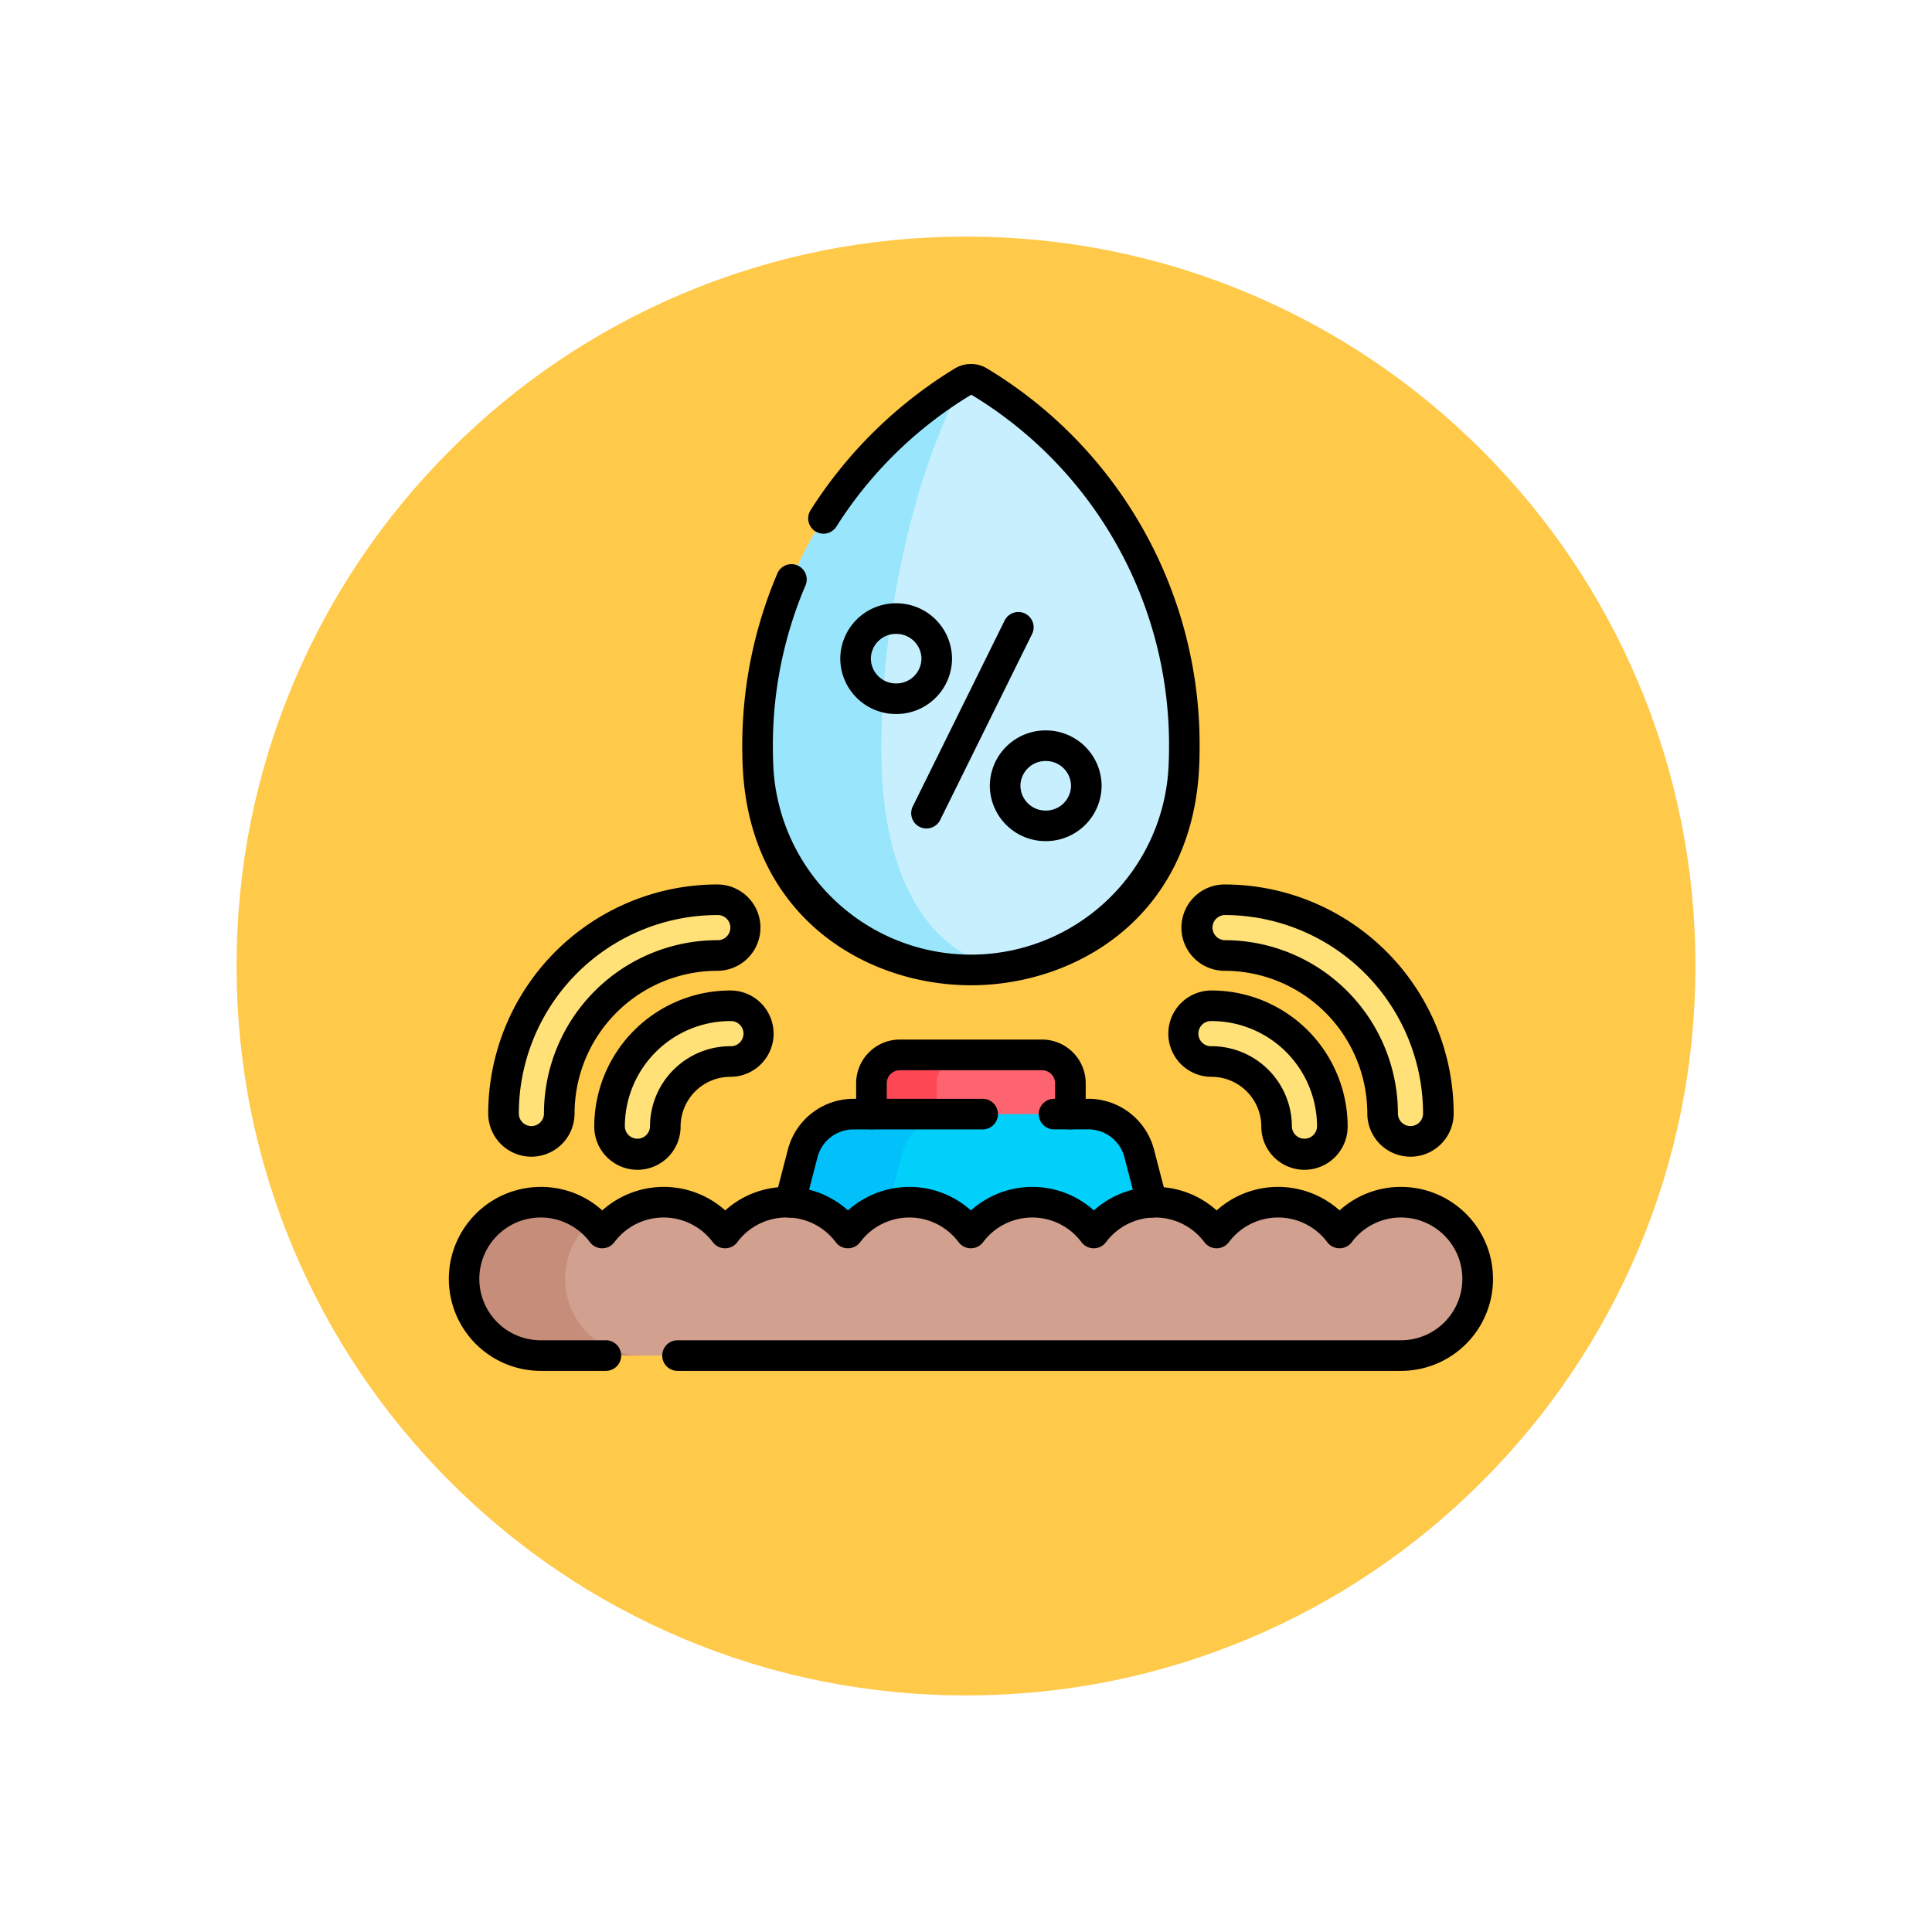 <svg xmlns="http://www.w3.org/2000/svg" xmlns:xlink="http://www.w3.org/1999/xlink" width="98" height="98" viewBox="0 0 98 98">
  <defs>
    <filter id="Path_874925" x="0" y="0" width="98" height="98" filterUnits="userSpaceOnUse">
      <feOffset dy="3" input="SourceAlpha"/>
      <feGaussianBlur stdDeviation="3" result="blur"/>
      <feFlood flood-opacity="0.161"/>
      <feComposite operator="in" in2="blur"/>
      <feComposite in="SourceGraphic"/>
    </filter>
  </defs>
  <g id="Group_1201006" data-name="Group 1201006" transform="translate(162 9561.999)">
    <g id="Group_1200988" data-name="Group 1200988" transform="translate(-913 -19042.008)">
      <g id="Group_1200825" data-name="Group 1200825" transform="translate(475 3388.602)">
        <g id="Group_1187153" data-name="Group 1187153">
          <g id="Group_1182177" data-name="Group 1182177">
            <g id="Group_1181903" data-name="Group 1181903">
              <g id="Group_1181438" data-name="Group 1181438">
                <g id="Group_1111314" data-name="Group 1111314" transform="translate(-734.73 3020.407)">
                  <g transform="matrix(1, 0, 0, 1, 1010.73, 3071)" filter="url(#Path_874925)">
                    <g id="Path_874925-2" data-name="Path 874925" transform="translate(9 6)" fill="#ffc94a">
                      <path d="M 40 78.5 C 34.802 78.5 29.76 77.483 25.015 75.476 C 20.43 73.536 16.313 70.76 12.776 67.224 C 9.24 63.688 6.464 59.57 4.525 54.986 C 2.518 50.24 1.5 45.199 1.5 40 C 1.5 34.802 2.518 29.76 4.525 25.015 C 6.464 20.43 9.24 16.313 12.776 12.776 C 16.313 9.24 20.43 6.464 25.015 4.525 C 29.76 2.518 34.802 1.5 40 1.5 C 45.198 1.5 50.24 2.518 54.985 4.525 C 59.57 6.464 63.687 9.24 67.224 12.776 C 70.76 16.313 73.536 20.43 75.475 25.015 C 77.482 29.76 78.5 34.802 78.5 40 C 78.5 45.199 77.482 50.24 75.475 54.986 C 73.536 59.57 70.76 63.688 67.224 67.224 C 63.687 70.76 59.57 73.536 54.985 75.476 C 50.24 77.483 45.198 78.5 40 78.5 Z" stroke="none"/>
                      <path d="M 40 3 C 35.004 3 30.158 3.978 25.599 5.906 C 21.193 7.77 17.236 10.438 13.837 13.837 C 10.438 17.236 7.77 21.193 5.906 25.599 C 3.978 30.158 3 35.004 3 40 C 3 44.997 3.978 49.842 5.906 54.402 C 7.77 58.807 10.438 62.764 13.837 66.163 C 17.236 69.562 21.193 72.231 25.599 74.094 C 30.158 76.023 35.004 77 40 77 C 44.996 77 49.842 76.023 54.401 74.094 C 58.807 72.231 62.764 69.562 66.163 66.163 C 69.562 62.764 72.23 58.807 74.094 54.402 C 76.022 49.842 77 44.997 77 40 C 77 35.004 76.022 30.158 74.094 25.599 C 72.23 21.193 69.562 17.236 66.163 13.837 C 62.764 10.438 58.807 7.77 54.401 5.906 C 49.842 3.978 44.996 3 40 3 M 40 0 C 62.091 0 80 17.909 80 40 L 80 40 C 80 62.092 62.091 80 40 80 C 17.909 80 0 62.092 0 40 L 0 40 C 0 17.909 17.909 0 40 0 Z" stroke="none" fill="#fff"/>
                    </g>
                  </g>
                </g>
              </g>
            </g>
          </g>
        </g>
      </g>
    </g>
    <g id="humedo" transform="translate(-139.232 -9552.678)">
      <g id="Group_1200996" data-name="Group 1200996" transform="translate(0.776 9.92)">
        <g id="Group_1200995" data-name="Group 1200995">
          <path id="Path_1242748" data-name="Path 1242748" d="M215.868,347.921h-7.213a1.44,1.44,0,0,0-1.44,1.44v3.081h10.093v-3.081A1.44,1.44,0,0,0,215.868,347.921Z" transform="translate(-186.555 -313.652)" fill="#fe646f"/>
          <path id="Path_1242749" data-name="Path 1242749" d="M211.967,347.924a1.44,1.44,0,0,0-1.44,1.44v3.082h-3.312v-3.082a1.44,1.44,0,0,1,1.44-1.44Z" transform="translate(-186.555 -313.655)" fill="#fd4755"/>
          <path id="Path_1242750" data-name="Path 1242750" d="M171.293,376.95H159.379a2.663,2.663,0,0,0-2.578,1.993l-1.927,7.412H175.8l-1.927-7.412A2.663,2.663,0,0,0,171.293,376.95Z" transform="translate(-139.63 -339.678)" fill="#01d0fb"/>
          <path id="Path_1242751" data-name="Path 1242751" d="M164.43,376.946a2.664,2.664,0,0,0-2.578,1.993l-1.926,7.412H154.88l1.926-7.412a2.663,2.663,0,0,1,2.578-1.993Z" transform="translate(-139.634 -339.675)" fill="#01c0fa"/>
          <path id="Path_1242752" data-name="Path 1242752" d="M55.024,427.924a3.89,3.89,0,1,0-3.117-6.217,3.89,3.89,0,0,0-6.233,0,3.89,3.89,0,0,0-6.234,0,3.89,3.89,0,0,0-6.233,0,3.89,3.89,0,0,0-6.233,0,3.89,3.89,0,0,0-6.233,0,3.89,3.89,0,0,0-6.233,0,3.89,3.89,0,1,0-3.117,6.217Z" transform="translate(-7.5 -378.405)" fill="#d1a08f"/>
          <path id="Path_1242753" data-name="Path 1242753" d="M16.51,427.924H11.39a3.89,3.89,0,1,1,2.56-6.818,3.89,3.89,0,0,0,2.56,6.818Z" transform="translate(-7.5 -378.405)" fill="#c68d7a"/>
          <g id="Group_1200989" data-name="Group 1200989" transform="translate(14.882)">
            <path id="Path_1242754" data-name="Path 1242754" d="M162.612,16.771a.811.811,0,0,0-.844,0,21.629,21.629,0,0,0-10.4,18.494q0,.5.023,1c.626,13.8,20.978,13.8,21.6,0q.022-.5.023-1A21.629,21.629,0,0,0,162.612,16.771Z" transform="translate(-151.366 -16.653)" fill="#c8effe"/>
            <path id="Path_1242755" data-name="Path 1242755" d="M163.372,46.986c-5.611.541-11.647-2.809-11.976-10.049q-.022-.495-.022-1a21.631,21.631,0,0,1,10.469-18.535c-2.573,4.706-4.186,12.2-4.186,18.535q0,.5.013,1C157.837,43.172,160.51,46.521,163.372,46.986Z" transform="translate(-151.373 -17.328)" fill="#99e6fc"/>
          </g>
          <g id="Group_1200994" data-name="Group 1200994" transform="translate(1.997 26.398)">
            <g id="Group_1200991" data-name="Group 1200991" transform="translate(34.497)">
              <g id="Group_1200990" data-name="Group 1200990">
                <path id="Path_1242756" data-name="Path 1242756" d="M367.134,274.251a1.414,1.414,0,0,1,1-2.413,10.855,10.855,0,0,1,10.843,10.843,1.413,1.413,0,0,1-2.827,0,8.025,8.025,0,0,0-8.016-8.016A1.409,1.409,0,0,1,367.134,274.251Z" transform="translate(-366.054 -271.838)" fill="#ffe177"/>
                <path id="Path_1242757" data-name="Path 1242757" d="M365.411,330.956a1.409,1.409,0,0,1-.414-1,3.3,3.3,0,0,0-3.3-3.3,1.413,1.413,0,1,1,0-2.827,6.131,6.131,0,0,1,6.131,6.131,1.414,1.414,0,0,1-2.413,1Z" transform="translate(-360.279 -318.447)" fill="#ffe177"/>
              </g>
            </g>
            <g id="Group_1200993" data-name="Group 1200993">
              <g id="Group_1200992" data-name="Group 1200992">
                <path id="Path_1242758" data-name="Path 1242758" d="M38.643,274.251a1.414,1.414,0,0,0-1-2.413A10.855,10.855,0,0,0,26.8,282.681a1.413,1.413,0,1,0,2.827,0,8.025,8.025,0,0,1,8.016-8.016A1.409,1.409,0,0,0,38.643,274.251Z" transform="translate(-26.801 -271.838)" fill="#ffe177"/>
                <path id="Path_1242759" data-name="Path 1242759" d="M81.2,330.956a1.409,1.409,0,0,0,.414-1,3.3,3.3,0,0,1,3.3-3.3,1.413,1.413,0,1,0,0-2.827,6.131,6.131,0,0,0-6.131,6.131,1.414,1.414,0,0,0,2.413,1Z" transform="translate(-73.409 -318.447)" fill="#ffe177"/>
              </g>
            </g>
          </g>
        </g>
      </g>
      <g id="Group_1201004" data-name="Group 1201004" transform="translate(0 9.144)">
        <path id="Trazado_1242760" data-name="Trazado 1242760" d="M210.588,344.98a.776.776,0,0,1-.776-.776v-1.562a.665.665,0,0,0-.664-.664h-7.212a.665.665,0,0,0-.664.664V344.2a.776.776,0,1,1-1.552,0v-1.562a2.218,2.218,0,0,1,2.216-2.216h7.212a2.218,2.218,0,0,1,2.216,2.216V344.2A.776.776,0,0,1,210.588,344.98Z" transform="translate(-179.06 -306.156)"/>
        <path id="Trazado_1242761" data-name="Trazado 1242761" d="M294.989,375.474a.776.776,0,0,1-.75-.581l-.644-2.48A1.888,1.888,0,0,0,291.767,371h-1.741a.776.776,0,0,1,0-1.552h1.741a3.44,3.44,0,0,1,3.329,2.574l.645,2.48a.776.776,0,0,1-.751.971Z" transform="translate(-259.328 -332.177)"/>
        <path id="Trazado_1242762" data-name="Trazado 1242762" d="M160.545,375.474a.776.776,0,0,1-.751-.971l.644-2.48a3.44,3.44,0,0,1,3.329-2.574h6.551a.776.776,0,0,1,0,1.552h-6.551a1.888,1.888,0,0,0-1.827,1.413l-.644,2.479A.776.776,0,0,1,160.545,375.474Z" transform="translate(-143.241 -332.177)"/>
        <path id="Trazado_1242763" data-name="Trazado 1242763" d="M48.3,421.98H11.6a.776.776,0,1,1,0-1.552H48.3a3.114,3.114,0,1,0-2.5-4.977.776.776,0,0,1-1.243,0,3.115,3.115,0,0,0-4.991,0,.776.776,0,0,1-1.243,0,3.114,3.114,0,0,0-4.99,0,.776.776,0,0,1-1.243,0,3.115,3.115,0,0,0-4.991,0,.776.776,0,0,1-1.243,0,3.115,3.115,0,0,0-4.991,0,.776.776,0,0,1-.621.311.766.766,0,0,1-.622-.312,3.114,3.114,0,0,0-4.99,0,.764.764,0,0,1-.622.312.776.776,0,0,1-.621-.311,3.115,3.115,0,0,0-4.991,0,.776.776,0,0,1-1.243,0,3.114,3.114,0,1,0-2.5,4.977h3.31a.776.776,0,1,1,0,1.552H4.665a4.665,4.665,0,1,1,0-9.331,4.622,4.622,0,0,1,3.117,1.191,4.674,4.674,0,0,1,6.236,0,4.661,4.661,0,0,1,6.228,0,4.674,4.674,0,0,1,6.236,0,4.674,4.674,0,0,1,6.236,0,4.661,4.661,0,0,1,6.228,0,4.674,4.674,0,0,1,6.236,0,4.622,4.622,0,0,1,3.117-1.191,4.665,4.665,0,1,1,0,9.331Z" transform="translate(0 -370.908)"/>
        <g id="Group_1200997" data-name="Group 1200997" transform="translate(14.883)">
          <path id="Trazado_1242764" data-name="Trazado 1242764" d="M155.47,40.656c-5.334,0-11.231-3.471-11.577-11.091q-.023-.514-.023-1.031a22.262,22.262,0,0,1,1.763-8.725.776.776,0,1,1,1.429.6,20.718,20.718,0,0,0-1.64,8.12q0,.484.021.962a10.036,10.036,0,0,0,20.054,0q.021-.476.021-.961A20.739,20.739,0,0,0,155.488,10.7a20.821,20.821,0,0,0-6.845,6.693.776.776,0,0,1-1.312-.829,22.623,22.623,0,0,1,7.312-7.189,1.581,1.581,0,0,1,1.652,0,22.279,22.279,0,0,1,10.774,19.157q0,.518-.022,1.03C166.7,37.185,160.8,40.656,155.47,40.656Z" transform="translate(-143.87 -9.144)"/>
        </g>
        <g id="Group_1200998" data-name="Group 1200998" transform="translate(19.854 12.137)">
          <path id="Línea_596" data-name="Línea 596" d="M-6.726,3.482a.773.773,0,0,1-.343-.08.776.776,0,0,1-.352-1.039l4.66-9.431a.776.776,0,0,1,1.039-.352A.776.776,0,0,1-1.37-6.382L-6.03,3.049A.776.776,0,0,1-6.726,3.482Z" transform="translate(11.099 7.941)"/>
          <path id="Elipse_12360" data-name="Elipse 12360" d="M-4.665-7.5A2.825,2.825,0,0,1-1.83-4.692,2.825,2.825,0,0,1-4.665-1.884,2.825,2.825,0,0,1-7.5-4.692,2.825,2.825,0,0,1-4.665-7.5Zm0,4.065A1.272,1.272,0,0,0-3.382-4.692,1.272,1.272,0,0,0-4.665-5.948,1.272,1.272,0,0,0-5.948-4.692,1.272,1.272,0,0,0-4.665-3.435Z" transform="translate(7.5 7.5)"/>
          <path id="Elipse_12361" data-name="Elipse 12361" d="M-4.665-7.5A2.825,2.825,0,0,1-1.83-4.692,2.825,2.825,0,0,1-4.665-1.884,2.825,2.825,0,0,1-7.5-4.692,2.825,2.825,0,0,1-4.665-7.5Zm0,4.065A1.272,1.272,0,0,0-3.382-4.692,1.272,1.272,0,0,0-4.665-5.948,1.272,1.272,0,0,0-5.948-4.692,1.272,1.272,0,0,0-4.665-3.435Z" transform="translate(15.087 13.948)"/>
        </g>
        <g id="Group_1201003" data-name="Group 1201003" transform="translate(1.997 26.399)">
          <g id="Group_1201000" data-name="Group 1201000" transform="translate(34.497)">
            <g id="Group_1200999" data-name="Group 1200999">
              <path id="Trazado_1242765" data-name="Trazado 1242765" d="M361.409,264.338a11.632,11.632,0,0,1,11.619,11.619,2.189,2.189,0,1,1-4.379,0,7.248,7.248,0,0,0-7.24-7.24,2.189,2.189,0,1,1,0-4.379Zm9.429,12.256a.638.638,0,0,0,.638-.638,10.078,10.078,0,0,0-10.067-10.067.638.638,0,0,0,0,1.275,8.8,8.8,0,0,1,8.792,8.792.637.637,0,0,0,.638.638Z" transform="translate(-358.554 -264.338)"/>
              <path id="Trazado_1242766" data-name="Trazado 1242766" d="M359.686,325.421h0a2.189,2.189,0,0,1-2.189-2.189,2.528,2.528,0,0,0-2.528-2.528,2.189,2.189,0,0,1,0-4.379,6.907,6.907,0,0,1,6.907,6.907A2.192,2.192,0,0,1,359.686,325.421Zm-4.718-7.545a.638.638,0,1,0,0,1.275,4.08,4.08,0,0,1,4.08,4.08.638.638,0,0,0,1.275,0,5.355,5.355,0,0,0-5.355-5.355Z" transform="translate(-352.779 -310.947)"/>
            </g>
          </g>
          <g id="Group_1201002" data-name="Group 1201002">
            <g id="Group_1201001" data-name="Group 1201001">
              <path id="Trazado_1242767" data-name="Trazado 1242767" d="M30.92,264.338a2.189,2.189,0,0,1,0,4.379,7.249,7.249,0,0,0-7.24,7.24,2.189,2.189,0,1,1-4.379,0A11.632,11.632,0,0,1,30.92,264.338ZM21.49,276.594a.637.637,0,0,0,.638-.637,8.8,8.8,0,0,1,8.792-8.792.638.638,0,1,0,0-1.275,10.078,10.078,0,0,0-10.067,10.067A.638.638,0,0,0,21.49,276.594Z" transform="translate(-19.301 -264.338)"/>
              <path id="Trazado_1242768" data-name="Trazado 1242768" d="M73.477,325.421h0a2.192,2.192,0,0,1-2.189-2.189,6.907,6.907,0,0,1,6.907-6.907,2.189,2.189,0,1,1,0,4.379,2.528,2.528,0,0,0-2.528,2.528,2.189,2.189,0,0,1-2.189,2.189Zm4.717-7.545a5.355,5.355,0,0,0-5.355,5.355.638.638,0,0,0,1.275,0,4.08,4.08,0,0,1,4.08-4.08.638.638,0,1,0,0-1.275Z" transform="translate(-65.909 -310.947)"/>
            </g>
          </g>
        </g>
      </g>
    </g>
  </g>
</svg>
